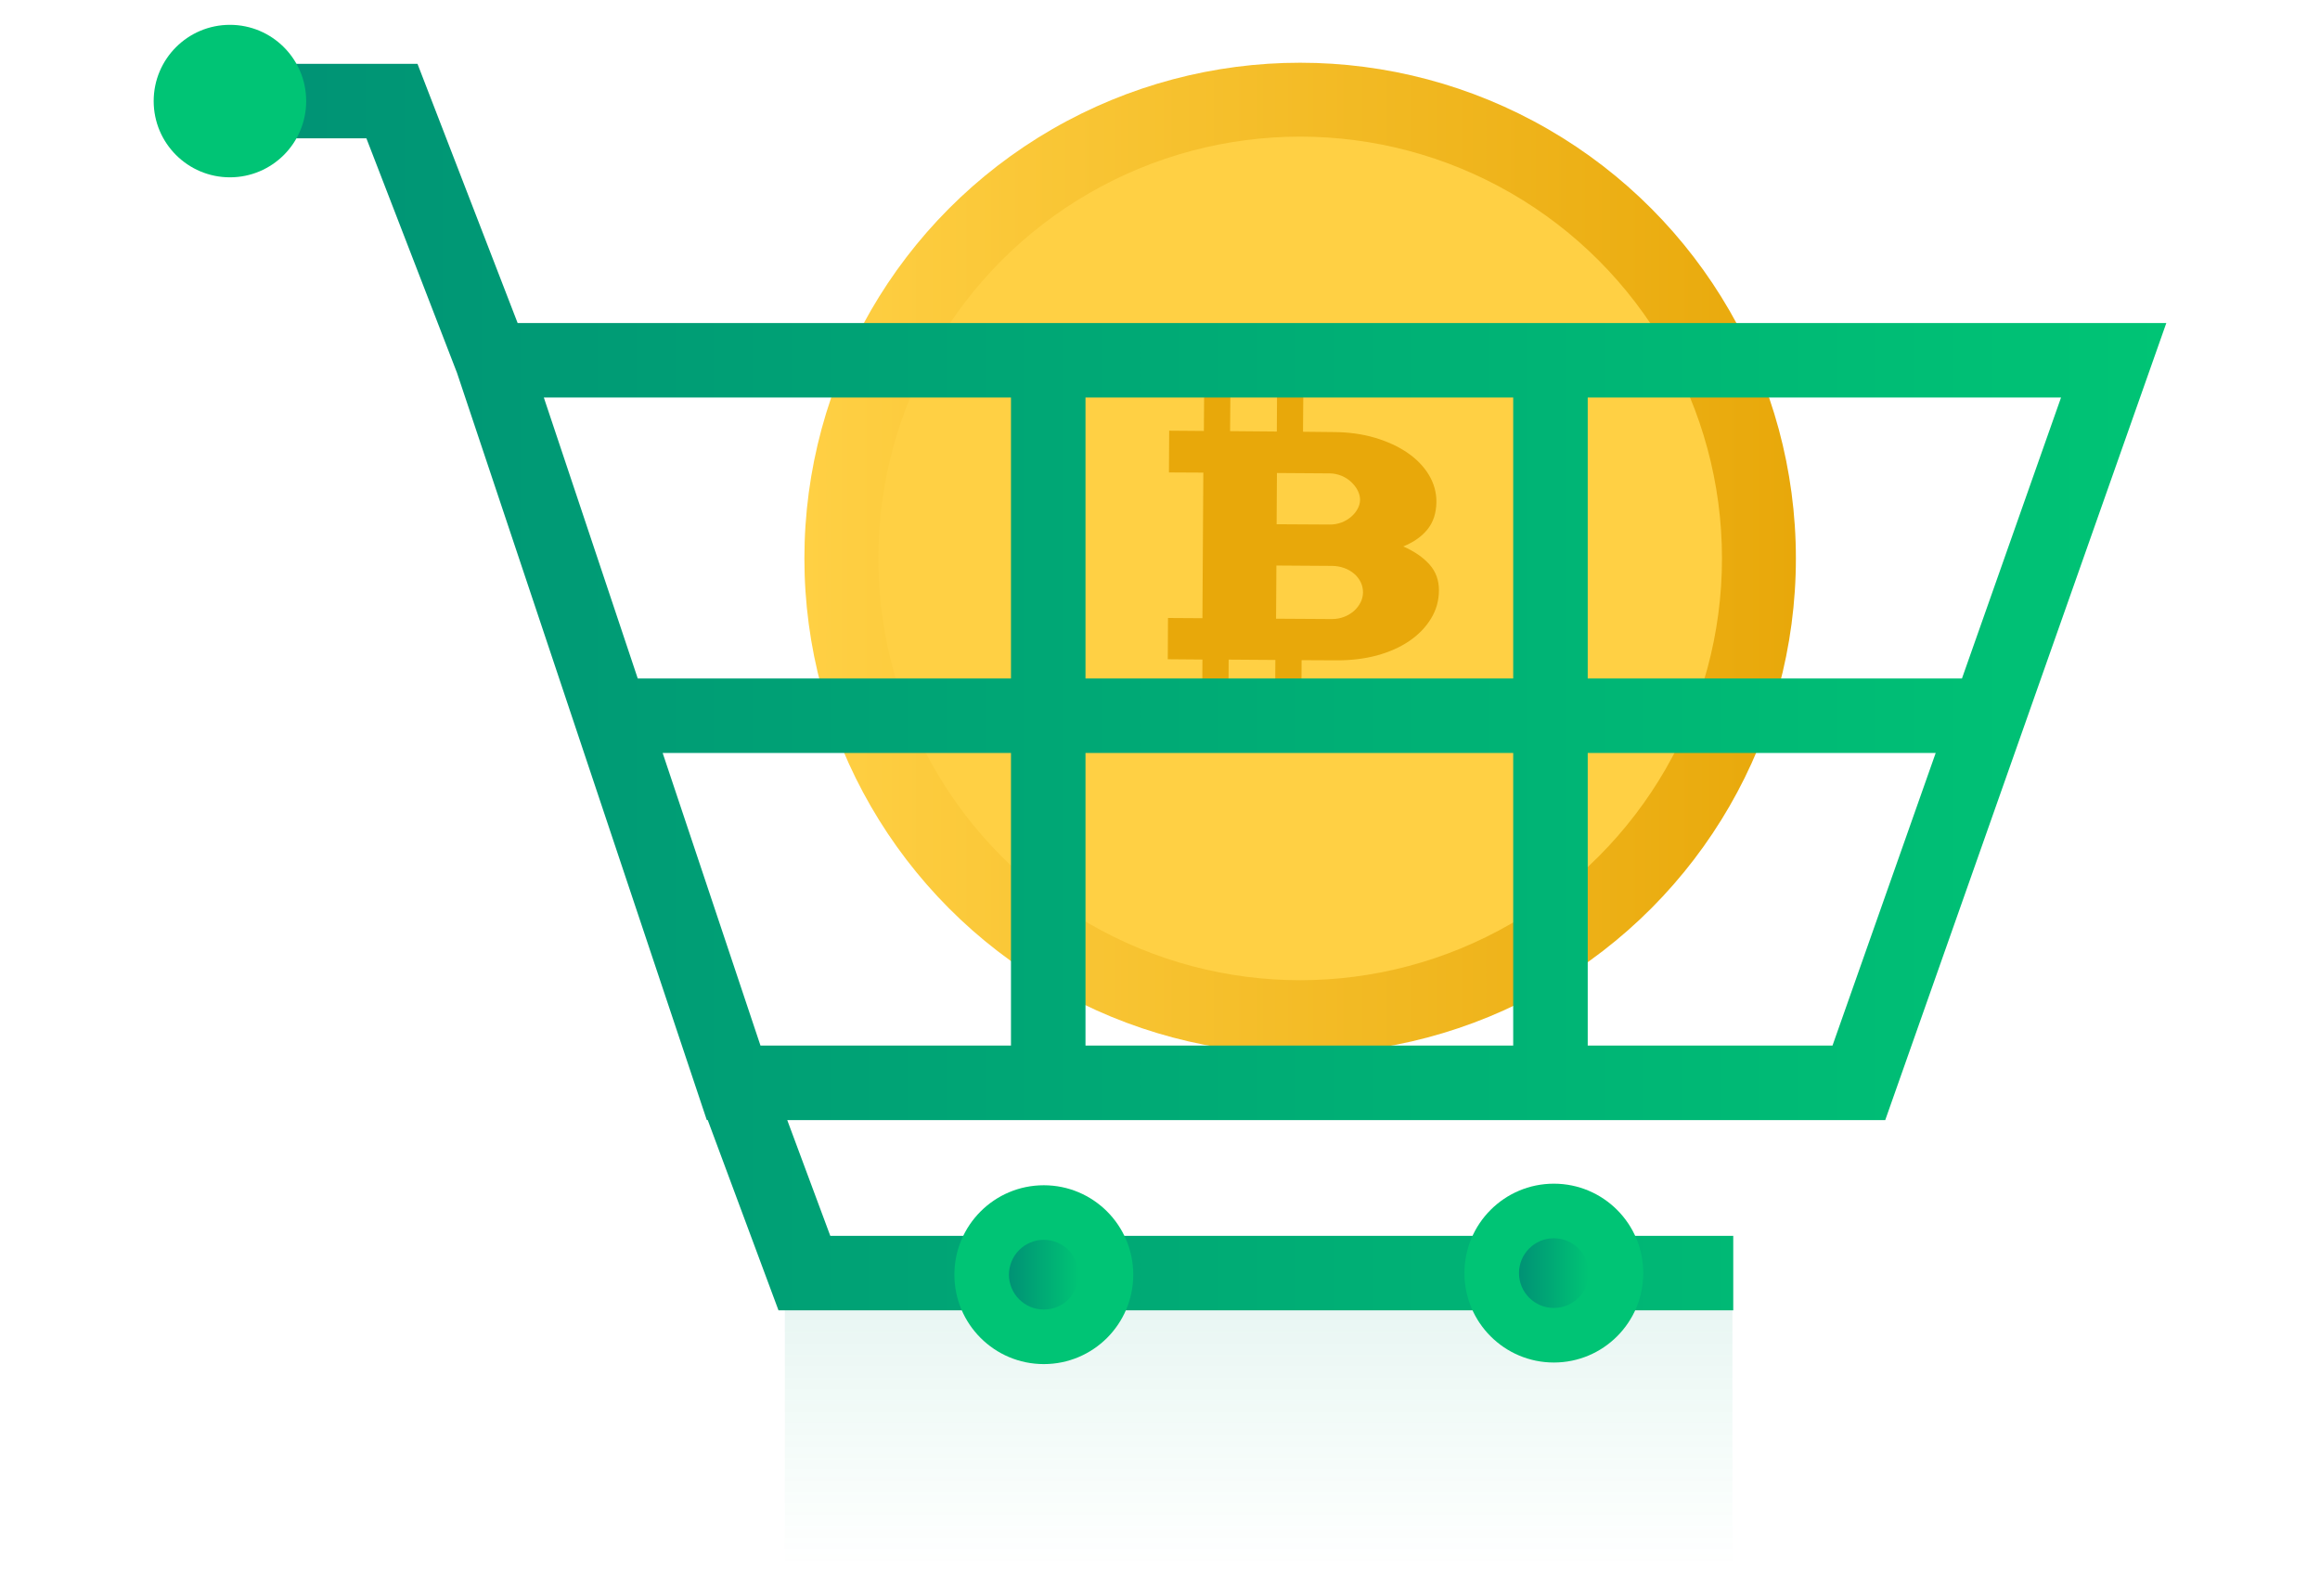 <?xml version="1.0" encoding="utf-8"?>
<!-- Generator: Adobe Illustrator 16.0.0, SVG Export Plug-In . SVG Version: 6.00 Build 0)  -->
<!DOCTYPE svg PUBLIC "-//W3C//DTD SVG 1.1//EN" "http://www.w3.org/Graphics/SVG/1.1/DTD/svg11.dtd">
<svg version="1.1" id="Layer_1" xmlns="http://www.w3.org/2000/svg" xmlns:xlink="http://www.w3.org/1999/xlink" x="0px" y="0px"
	 width="467px" height="321.354px" viewBox="0 0 467 321.354" enable-background="new 0 0 467 321.354" xml:space="preserve">
<linearGradient id="SVGID_1_" gradientUnits="userSpaceOnUse" x1="-478.646" y1="-239.671" x2="-478.646" y2="-298.375" gradientTransform="matrix(1 0 0 -1 732 16.938)">
	<stop  offset="0" style="stop-color:#009275"/>
	<stop  offset="1" style="stop-color:#00C475;stop-opacity:0"/>
</linearGradient>
<rect x="157.984" y="256.608" opacity="0.1" fill="url(#SVGID_1_)" enable-background="new    " width="190.741" height="58.704"/>
<linearGradient id="SVGID_2_" gradientUnits="userSpaceOnUse" x1="-82.08" y1="303.935" x2="117.5" y2="303.935" gradientTransform="matrix(1 0 0 -1 244 416.353)">
	<stop  offset="4.233374e-04" style="stop-color:#FFD044"/>
	<stop  offset="1" style="stop-color:#E8A80A"/>
</linearGradient>
<circle fill="url(#SVGID_2_)" cx="261.71" cy="112.418" r="99.79"/>
<circle fill="#FFD044" cx="261.71" cy="112.418" r="84.913"/>
<path fill="#E8A80A" d="M287.743,113.636c-1.281-1.44-3.048-2.644-5.271-3.629c2.11-0.871,3.756-2.021,4.911-3.484
	c1.149-1.448,1.736-3.27,1.757-5.509c0.008-1.889-0.494-3.693-1.509-5.398c-1.018-1.684-2.446-3.178-4.282-4.441
	c-1.834-1.276-4.027-2.28-6.574-3.047c-2.537-0.75-5.349-1.142-8.411-1.146l-6.077-0.064l0.054-7.362l-5.286-0.038l-0.039,7.356
	l-9.41-0.082l0.061-7.333l-5.286-0.026l-0.054,7.325l-6.979-0.054l-0.049,8.404l6.921,0.036l-0.181,29.309l-6.932-0.044
	l-0.043,8.308l6.976,0.057l-0.043,7.897l5.28,0.021l0.043-7.899l9.4,0.065l-0.057,8.277l5.286,0.038l0.053-8.273l7.058,0.034
	c2.883,0.011,5.582-0.308,8.088-0.979c2.51-0.688,4.686-1.655,6.524-2.905c1.84-1.251,3.288-2.742,4.354-4.48
	c1.072-1.733,1.617-3.647,1.621-5.718C289.657,116.809,289.023,115.06,287.743,113.636z M270.059,95.788
	c0.737,0.313,1.381,0.726,1.931,1.244c0.532,0.519,0.985,1.062,1.299,1.696c0.317,0.618,0.481,1.252,0.485,1.877
	c-0.013,0.668-0.179,1.263-0.516,1.866c-0.324,0.599-0.768,1.131-1.328,1.601c-0.556,0.475-1.205,0.854-1.938,1.13
	c-0.753,0.264-1.545,0.411-2.387,0.396l-10.631-0.062l0.064-10.313l10.637,0.073C268.507,95.307,269.307,95.486,270.059,95.788z
	 M273.866,121.283c-0.333,0.656-0.786,1.229-1.331,1.717c-0.561,0.493-1.217,0.883-1.979,1.183c-0.761,0.287-1.57,0.443-2.429,0.44
	l-11.265-0.069l0.068-10.707l11.256,0.076c0.836,0.009,1.623,0.154,2.389,0.426c0.764,0.272,1.416,0.661,1.988,1.139
	c0.558,0.467,0.996,1.026,1.321,1.675c0.321,0.646,0.478,1.332,0.479,2.08C274.365,119.942,274.189,120.631,273.866,121.283z"/>
<linearGradient id="SVGID_3_" gradientUnits="userSpaceOnUse" x1="-441.717" y1="427.967" x2="-51.935" y2="427.967" gradientTransform="matrix(1 0 0 1 488 -289.647)">
	<stop  offset="0" style="stop-color:#009275"/>
	<stop  offset="1" style="stop-color:#00C475"/>
</linearGradient>
<path fill="url(#SVGID_3_)" d="M348.893,263.792H156.707l-14.244-38.307h-0.188L91.996,75.071L73.753,27.848h-27.47v-15h37.754
	l20.16,52.182h331.867l-56.578,160.457H158.466l8.666,23.306h181.759v14.999H348.893z M319.598,210.485h49.273l20.77-58.899h-70.043
	V210.485z M218.502,210.485h86.096v-58.899h-86.096V210.485L218.502,210.485z M153.078,210.485h50.425v-58.899H133.39
	L153.078,210.485z M319.598,136.586h75.331l19.942-56.557h-95.273V136.586L319.598,136.586z M218.502,136.586h86.096V80.029h-86.096
	V136.586L218.502,136.586z M128.374,136.586h75.128V80.029H109.47L128.374,136.586z"/>
<circle fill="#00C475" cx="210.114" cy="256.609" r="18.001"/>
<circle fill="#00C475" cx="312.781" cy="256.292" r="18.001"/>
<linearGradient id="SVGID_4_" gradientUnits="userSpaceOnUse" x1="-284.902" y1="546.255" x2="-270.87" y2="546.255" gradientTransform="matrix(1 0 0 1 488 -289.647)">
	<stop  offset="0" style="stop-color:#009275"/>
	<stop  offset="1" style="stop-color:#00C475"/>
</linearGradient>
<circle fill="url(#SVGID_4_)" cx="210.114" cy="256.609" r="7.016"/>
<linearGradient id="SVGID_5_" gradientUnits="userSpaceOnUse" x1="-182.234" y1="545.938" x2="-168.203" y2="545.938" gradientTransform="matrix(1 0 0 1 488 -289.647)">
	<stop  offset="0" style="stop-color:#009275"/>
	<stop  offset="1" style="stop-color:#00C475"/>
</linearGradient>
<circle fill="url(#SVGID_5_)" cx="312.781" cy="256.292" r="7.016"/>
<circle fill="#00C475" cx="46.283" cy="20.349" r="15.349"/>
</svg>
